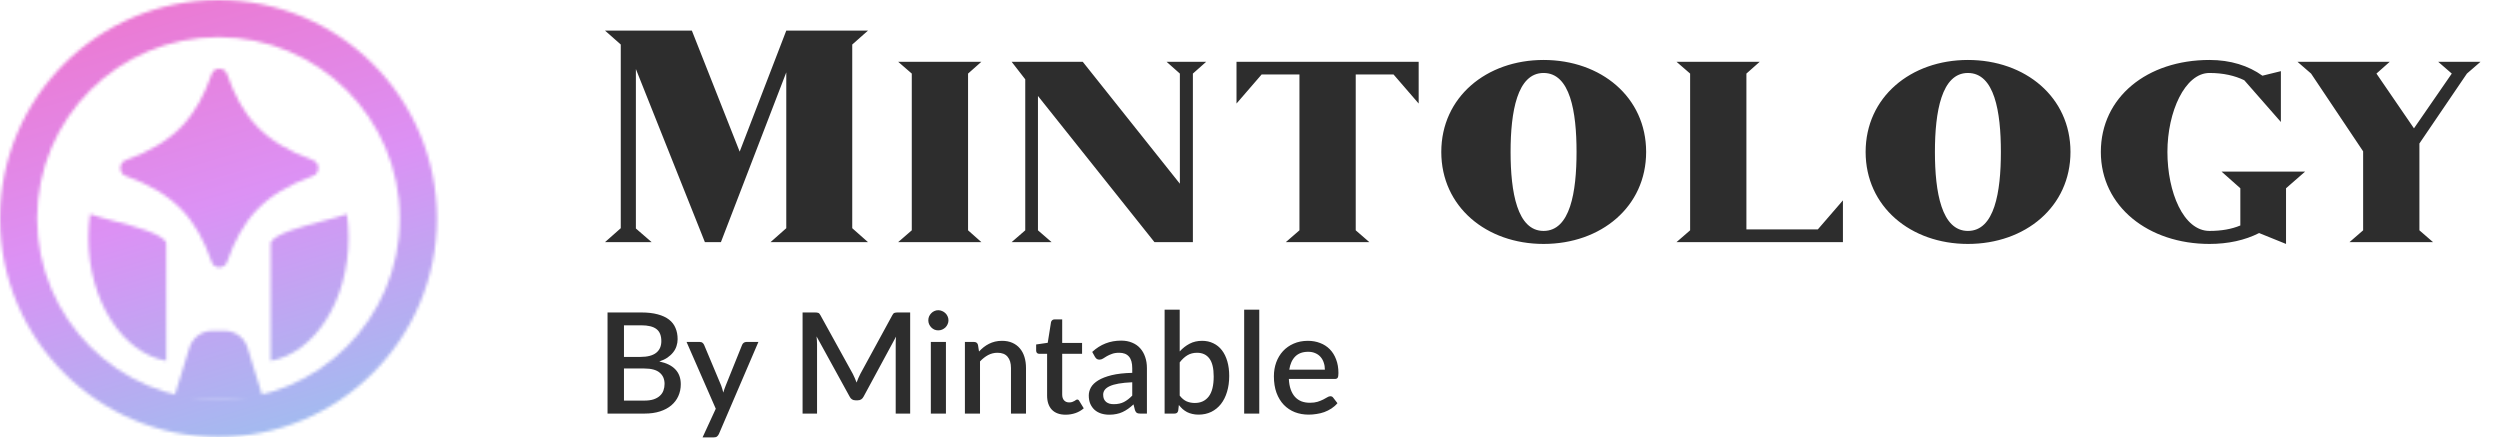 <svg viewBox="0 0 799 140" fill="none" xmlns="http://www.w3.org/2000/svg">
<mask id="mask0_2_3155" style="mask-type:alpha" maskUnits="userSpaceOnUse" x="0" y="0" width="140" height="140">
<path fill-rule="evenodd" clip-rule="evenodd" d="M69.825 127.777C101.831 127.777 127.777 101.831 127.777 69.825C127.777 37.819 101.831 11.873 69.825 11.873C37.819 11.873 11.873 37.819 11.873 69.825C11.873 101.831 37.819 127.777 69.825 127.777ZM69.825 139.65C108.388 139.65 139.65 108.388 139.65 69.825C139.65 31.262 108.388 0 69.825 0C31.262 0 0 31.262 0 69.825C0 108.388 31.262 139.65 69.825 139.65Z" fill="#531176"/>
<path d="M60.534 111.115C61.52 107.912 64.479 105.727 67.83 105.727H71.82C75.171 105.727 78.13 107.912 79.115 111.115L84.242 127.777H55.408L60.534 111.115Z" fill="#531176"/>
<path d="M67.696 83.834C68.458 85.993 71.758 85.994 72.521 83.834C77.389 70.051 84.162 61.983 100.126 56.187C102.287 55.403 102.287 52.021 100.126 51.237C84.16 45.443 77.387 37.384 72.519 23.59C71.757 21.43 68.457 21.429 67.694 23.589C62.827 37.372 56.053 45.44 40.089 51.236C37.928 52.02 37.928 55.402 40.09 56.187C56.056 61.98 62.828 70.04 67.696 83.834Z" fill="#531176"/>
<path fill-rule="evenodd" clip-rule="evenodd" d="M53.146 77.462V115.338C39.106 112.778 28.269 96.127 28.269 75.967C28.269 73.383 28.447 70.857 28.787 68.412C30.543 69.08 33.282 69.8 36.305 70.594C43.188 72.404 51.547 74.601 53.146 77.462Z" fill="#531176"/>
<path fill-rule="evenodd" clip-rule="evenodd" d="M86.504 77.462V115.338C100.544 112.778 111.381 96.127 111.381 75.967C111.381 73.383 111.203 70.857 110.863 68.412C109.107 69.08 106.368 69.8 103.345 70.594C96.462 72.404 88.103 74.601 86.504 77.462Z" fill="#531176"/>
</mask>
<g mask="url(#mask0_2_3155)">
<rect x="-10.744" y="139.65" width="139.65" height="162.265" transform="rotate(-90 -10.744 139.65)" fill="url(#paint0_linear_2_3155)"/>
</g>
<path d="M198.395 14.231V72.933L193.366 77.382H208.259L203.23 73.03V22.065L225.28 77.382H230.405L251.294 23.128V72.933L246.265 77.382H277.405L272.377 72.933V14.231L277.405 9.783H251.294L236.401 48.466L221.121 9.783H193.366L198.395 14.231ZM309.392 23.515L313.647 19.744H287.052L291.404 23.515V73.61L287.052 77.382H313.647L309.392 73.61V23.515ZM336.083 77.382L331.731 73.61V30.672L368.964 77.382H381.246V23.515L385.501 19.744H372.832L377.087 23.515V58.717L346.044 19.744H323.318L327.67 25.353V73.61L323.318 77.382H336.083ZM403.214 23.805H415.303V73.61L410.951 77.382H437.642L433.291 73.61V23.805H445.379L453.406 33.09V19.744H395.188V33.09L403.214 23.805ZM460.636 48.563C460.636 66.067 475.045 77.962 493.323 77.962C511.697 77.962 526.107 66.067 526.107 48.563C526.107 31.059 511.697 19.163 493.323 19.163C475.045 19.163 460.636 31.059 460.636 48.563ZM493.323 23.322C501.833 23.322 503.864 35.701 503.864 48.563C503.864 61.425 501.833 73.804 493.323 73.804C484.909 73.804 482.782 61.425 482.782 48.563C482.782 35.701 484.909 23.322 493.323 23.322ZM580.974 73.32H558.151V23.515L562.406 19.744H535.811L540.163 23.515V73.61L535.811 77.382H589V64.036L580.974 73.32ZM596.254 48.563C596.254 66.067 610.663 77.962 628.941 77.962C647.315 77.962 661.725 66.067 661.725 48.563C661.725 31.059 647.315 19.163 628.941 19.163C610.663 19.163 596.254 31.059 596.254 48.563ZM628.941 23.322C637.451 23.322 639.482 35.701 639.482 48.563C639.482 61.425 637.451 73.804 628.941 73.804C620.527 73.804 618.4 61.425 618.4 48.563C618.4 35.701 620.527 23.322 628.941 23.322ZM671.429 48.563C671.429 66.067 686.709 77.962 706.147 77.962C712.046 77.962 717.462 76.802 722.007 74.481L730.614 77.962V60.168L736.707 54.849H710.015L716.011 60.168V72.063C713.207 73.223 710.015 73.804 706.147 73.804C697.83 73.804 692.705 61.425 692.705 48.563C692.705 35.701 698.314 23.322 706.147 23.322C710.596 23.322 714.271 24.192 717.269 25.643L728.97 38.989V22.742L723.071 24.192C718.623 21.001 712.917 19.163 706.147 19.163C686.225 19.163 671.429 31.059 671.429 48.563ZM734.27 19.744L738.622 23.515L755.256 48.369V73.61L750.904 77.382H777.596L773.244 73.61V45.855L788.427 23.515L792.779 19.744H779.24L783.591 23.515L771.503 41.02L759.511 23.515L763.766 19.744H734.27Z" fill="#2D2D2D"/>
<path d="M194.17 132.18V99.861H204.921C206.986 99.861 208.751 100.063 210.217 100.467C211.684 100.856 212.888 101.417 213.831 102.15C214.774 102.883 215.462 103.781 215.896 104.844C216.345 105.891 216.569 107.073 216.569 108.39C216.569 109.153 216.449 109.893 216.21 110.612C215.985 111.33 215.626 111.996 215.133 112.609C214.654 113.223 214.048 113.784 213.315 114.292C212.582 114.786 211.714 115.198 210.711 115.527C213 116.006 214.714 116.851 215.851 118.063C217.003 119.275 217.579 120.853 217.579 122.799C217.579 124.175 217.317 125.439 216.793 126.592C216.285 127.729 215.537 128.716 214.549 129.554C213.577 130.377 212.372 131.02 210.936 131.484C209.499 131.948 207.861 132.18 206.02 132.18H194.17ZM199.422 117.771V128.028H205.931C207.113 128.028 208.108 127.893 208.916 127.624C209.739 127.34 210.404 126.958 210.913 126.479C211.437 126.001 211.811 125.439 212.035 124.796C212.275 124.138 212.394 123.434 212.394 122.686C212.394 121.16 211.871 119.963 210.823 119.095C209.791 118.213 208.153 117.771 205.908 117.771H199.422ZM199.422 114.068H204.674C206.918 114.068 208.594 113.634 209.701 112.766C210.808 111.898 211.362 110.649 211.362 109.018C211.362 107.238 210.838 105.951 209.791 105.158C208.759 104.365 207.135 103.968 204.921 103.968H199.422V114.068ZM229.77 138.689C229.606 139.033 229.404 139.302 229.165 139.497C228.94 139.691 228.588 139.788 228.11 139.788H224.541L228.761 130.631L219.424 109.287H223.621C224.025 109.287 224.332 109.385 224.541 109.579C224.766 109.759 224.93 109.976 225.035 110.23L230.489 123.225C230.758 123.973 230.982 124.721 231.162 125.469C231.282 125.08 231.401 124.699 231.521 124.325C231.656 123.951 231.798 123.577 231.948 123.203L237.177 110.23C237.282 109.961 237.454 109.736 237.693 109.557C237.947 109.377 238.224 109.287 238.524 109.287L242.384 109.287L229.77 138.689ZM272.574 119.522C272.783 119.956 272.993 120.405 273.202 120.868C273.412 121.317 273.599 121.781 273.763 122.26C273.943 121.781 274.13 121.31 274.324 120.846C274.534 120.367 274.751 119.911 274.975 119.477L285.187 100.736C285.397 100.317 285.629 100.071 285.883 99.996C286.137 99.906 286.496 99.861 286.96 99.861H290.888V132.18H286.265V110.028C286.265 109.669 286.272 109.28 286.287 108.861C286.317 108.442 286.347 108.016 286.377 107.582L276.008 126.749C275.604 127.542 274.983 127.938 274.145 127.938H273.404C272.551 127.938 271.93 127.542 271.541 126.749L260.97 107.514C261.015 107.963 261.053 108.405 261.083 108.839C261.113 109.258 261.128 109.654 261.128 110.028V132.18H256.504V99.861H260.432C260.896 99.861 261.255 99.906 261.509 99.996C261.763 100.071 261.995 100.317 262.205 100.736L272.574 119.522ZM302.321 109.287V132.18L297.496 132.18V109.287H302.321ZM303.129 102.375C303.129 102.809 303.039 103.22 302.86 103.609C302.695 103.998 302.463 104.342 302.164 104.642C301.865 104.926 301.513 105.158 301.109 105.337C300.72 105.502 300.301 105.584 299.852 105.584C299.419 105.584 299.007 105.502 298.618 105.337C298.244 105.158 297.915 104.926 297.631 104.642C297.346 104.342 297.114 103.998 296.935 103.609C296.77 103.22 296.688 102.809 296.688 102.375C296.688 101.926 296.77 101.507 296.935 101.118C297.114 100.729 297.346 100.392 297.631 100.108C297.915 99.809 298.244 99.577 298.618 99.412C299.007 99.233 299.419 99.143 299.852 99.143C300.301 99.143 300.72 99.233 301.109 99.412C301.513 99.577 301.865 99.809 302.164 100.108C302.463 100.392 302.695 100.729 302.86 101.118C303.039 101.507 303.129 101.926 303.129 102.375ZM308.384 132.18V109.287H311.302C311.96 109.287 312.379 109.594 312.559 110.208L312.895 112.34C313.374 111.831 313.875 111.367 314.399 110.948C314.938 110.529 315.506 110.17 316.105 109.871C316.703 109.572 317.339 109.34 318.013 109.175C318.701 109.011 319.442 108.928 320.235 108.928C321.491 108.928 322.591 109.138 323.534 109.557C324.491 109.976 325.292 110.567 325.935 111.33C326.594 112.093 327.087 113.013 327.417 114.09C327.746 115.153 327.91 116.327 327.91 117.614V132.18H323.107V117.614C323.107 116.073 322.748 114.876 322.03 114.023C321.327 113.17 320.25 112.744 318.798 112.744C317.721 112.744 316.718 112.991 315.791 113.484C314.878 113.978 314.018 114.651 313.21 115.504V132.18H308.384ZM340.578 132.539C338.678 132.539 337.211 132.008 336.179 130.946C335.162 129.868 334.653 128.357 334.653 126.412V113.08H332.139C331.87 113.08 331.638 112.998 331.443 112.834C331.249 112.654 331.152 112.392 331.152 112.048V110.095L334.855 109.557L335.91 102.936C335.985 102.681 336.112 102.48 336.291 102.33C336.471 102.165 336.71 102.083 337.009 102.083H339.478V109.602H345.83V113.08H339.478V126.075C339.478 126.898 339.68 127.527 340.084 127.961C340.488 128.395 341.027 128.611 341.7 128.611C342.074 128.611 342.396 128.567 342.665 128.477C342.935 128.372 343.167 128.267 343.361 128.163C343.556 128.043 343.72 127.938 343.855 127.848C344.004 127.744 344.147 127.691 344.281 127.691C344.551 127.691 344.768 127.841 344.932 128.14L346.369 130.497C345.62 131.155 344.738 131.664 343.72 132.023C342.703 132.367 341.655 132.539 340.578 132.539ZM364.401 132.18C363.938 132.18 363.586 132.113 363.347 131.978C363.107 131.828 362.905 131.537 362.741 131.103L362.269 129.24C361.686 129.779 361.11 130.25 360.541 130.654C359.972 131.058 359.381 131.402 358.768 131.686C358.169 131.971 357.519 132.18 356.815 132.315C356.127 132.464 355.364 132.539 354.526 132.539C353.598 132.539 352.731 132.412 351.923 132.158C351.13 131.903 350.441 131.522 349.858 131.013C349.274 130.489 348.81 129.846 348.466 129.083C348.137 128.32 347.973 127.422 347.973 126.39C347.973 125.507 348.204 124.646 348.668 123.809C349.147 122.971 349.925 122.223 351.002 121.564C352.095 120.891 353.524 120.337 355.289 119.903C357.07 119.469 359.262 119.223 361.865 119.163V117.637C361.865 115.991 361.514 114.764 360.81 113.956C360.107 113.148 359.075 112.744 357.713 112.744C356.785 112.744 356.007 112.863 355.379 113.103C354.751 113.327 354.204 113.574 353.741 113.844C353.277 114.113 352.865 114.367 352.506 114.607C352.147 114.831 351.766 114.943 351.362 114.943C351.032 114.943 350.748 114.861 350.509 114.696C350.284 114.517 350.097 114.3 349.948 114.046L349.072 112.474C351.661 110.065 354.743 108.861 358.319 108.861C359.636 108.861 360.803 109.078 361.82 109.512C362.853 109.931 363.713 110.529 364.401 111.307C365.105 112.085 365.636 113.013 365.995 114.09C366.369 115.153 366.556 116.335 366.556 117.637V132.18H364.401ZM355.985 129.173C357.242 129.173 358.319 128.941 359.217 128.477C360.13 127.998 361.012 127.317 361.865 126.434V122.17C360.145 122.245 358.693 122.387 357.511 122.597C356.329 122.806 355.371 123.083 354.638 123.427C353.905 123.771 353.374 124.175 353.045 124.639C352.731 125.088 352.574 125.589 352.574 126.143C352.574 126.681 352.656 127.145 352.82 127.534C353 127.908 353.239 128.222 353.539 128.477C353.853 128.716 354.212 128.896 354.616 129.015C355.035 129.12 355.491 129.173 355.985 129.173ZM372.209 132.18V98.963H377.034V112.317C377.977 111.285 379.032 110.462 380.199 109.849C381.366 109.235 382.697 108.928 384.194 108.928C385.525 108.928 386.722 109.19 387.785 109.714C388.862 110.223 389.775 110.963 390.523 111.936C391.271 112.908 391.847 114.09 392.251 115.482C392.655 116.858 392.857 118.415 392.857 120.15C392.857 122.006 392.625 123.696 392.161 125.222C391.712 126.734 391.061 128.035 390.209 129.128C389.356 130.205 388.323 131.043 387.111 131.641C385.899 132.225 384.545 132.517 383.049 132.517C382.316 132.517 381.65 132.442 381.051 132.292C380.453 132.158 379.899 131.963 379.391 131.709C378.882 131.439 378.411 131.118 377.977 130.744C377.558 130.355 377.154 129.921 376.765 129.442L376.563 131.215C376.488 131.559 376.353 131.806 376.159 131.956C375.964 132.105 375.695 132.18 375.351 132.18H372.209ZM382.578 112.744C381.396 112.744 380.363 113.013 379.48 113.552C378.613 114.075 377.797 114.831 377.034 115.819V126.434C377.707 127.302 378.441 127.916 379.234 128.275C380.042 128.619 380.917 128.791 381.859 128.791C383.76 128.791 385.241 128.103 386.303 126.726C387.366 125.35 387.897 123.218 387.897 120.33C387.897 117.696 387.433 115.774 386.505 114.562C385.593 113.35 384.283 112.744 382.578 112.744ZM402.461 98.963V132.18H397.635V98.963H402.461ZM418 108.928C419.407 108.928 420.708 109.16 421.905 109.624C423.102 110.073 424.135 110.739 425.003 111.622C425.87 112.504 426.544 113.589 427.023 114.876C427.516 116.148 427.763 117.599 427.763 119.23C427.763 119.978 427.681 120.479 427.516 120.734C427.352 120.988 427.052 121.115 426.619 121.115L411.918 121.115C411.978 122.417 412.18 123.547 412.524 124.504C412.868 125.447 413.324 126.232 413.893 126.861C414.477 127.489 415.165 127.961 415.958 128.275C416.766 128.574 417.664 128.724 418.651 128.724C419.594 128.724 420.409 128.619 421.097 128.41C421.786 128.185 422.384 127.946 422.893 127.691C423.402 127.422 423.836 127.183 424.195 126.973C424.554 126.749 424.883 126.636 425.182 126.636C425.571 126.636 425.87 126.786 426.08 127.085L427.449 128.858C426.88 129.532 426.237 130.1 425.519 130.564C424.801 131.028 424.038 131.409 423.23 131.709C422.422 131.993 421.591 132.195 420.738 132.315C419.885 132.449 419.055 132.517 418.247 132.517C416.661 132.517 415.187 132.255 413.826 131.731C412.479 131.193 411.304 130.407 410.302 129.375C409.314 128.342 408.536 127.063 407.968 125.537C407.414 124.011 407.137 122.252 407.137 120.262C407.137 118.676 407.384 117.195 407.878 115.819C408.387 114.442 409.105 113.245 410.033 112.228C410.975 111.21 412.112 110.41 413.444 109.826C414.791 109.228 416.309 108.928 418 108.928ZM418.09 112.43C416.339 112.43 414.963 112.931 413.96 113.933C412.958 114.936 412.322 116.342 412.053 118.153L423.432 118.153C423.432 117.345 423.312 116.597 423.072 115.908C422.848 115.205 422.511 114.599 422.063 114.09C421.614 113.567 421.053 113.163 420.379 112.878C419.721 112.579 418.958 112.43 418.09 112.43Z" fill="#2D2D2D"/>
<defs>
<linearGradient id="paint0_linear_2_3155" x1="-9.42" y1="301.915" x2="160.795" y2="251.191" gradientUnits="userSpaceOnUse">
<stop stop-color="#95C5EF"/>
<stop offset="0.532" stop-color="#DC91F4"/>
<stop offset="1" stop-color="#EF74CA"/>
</linearGradient>
</defs>
</svg>
